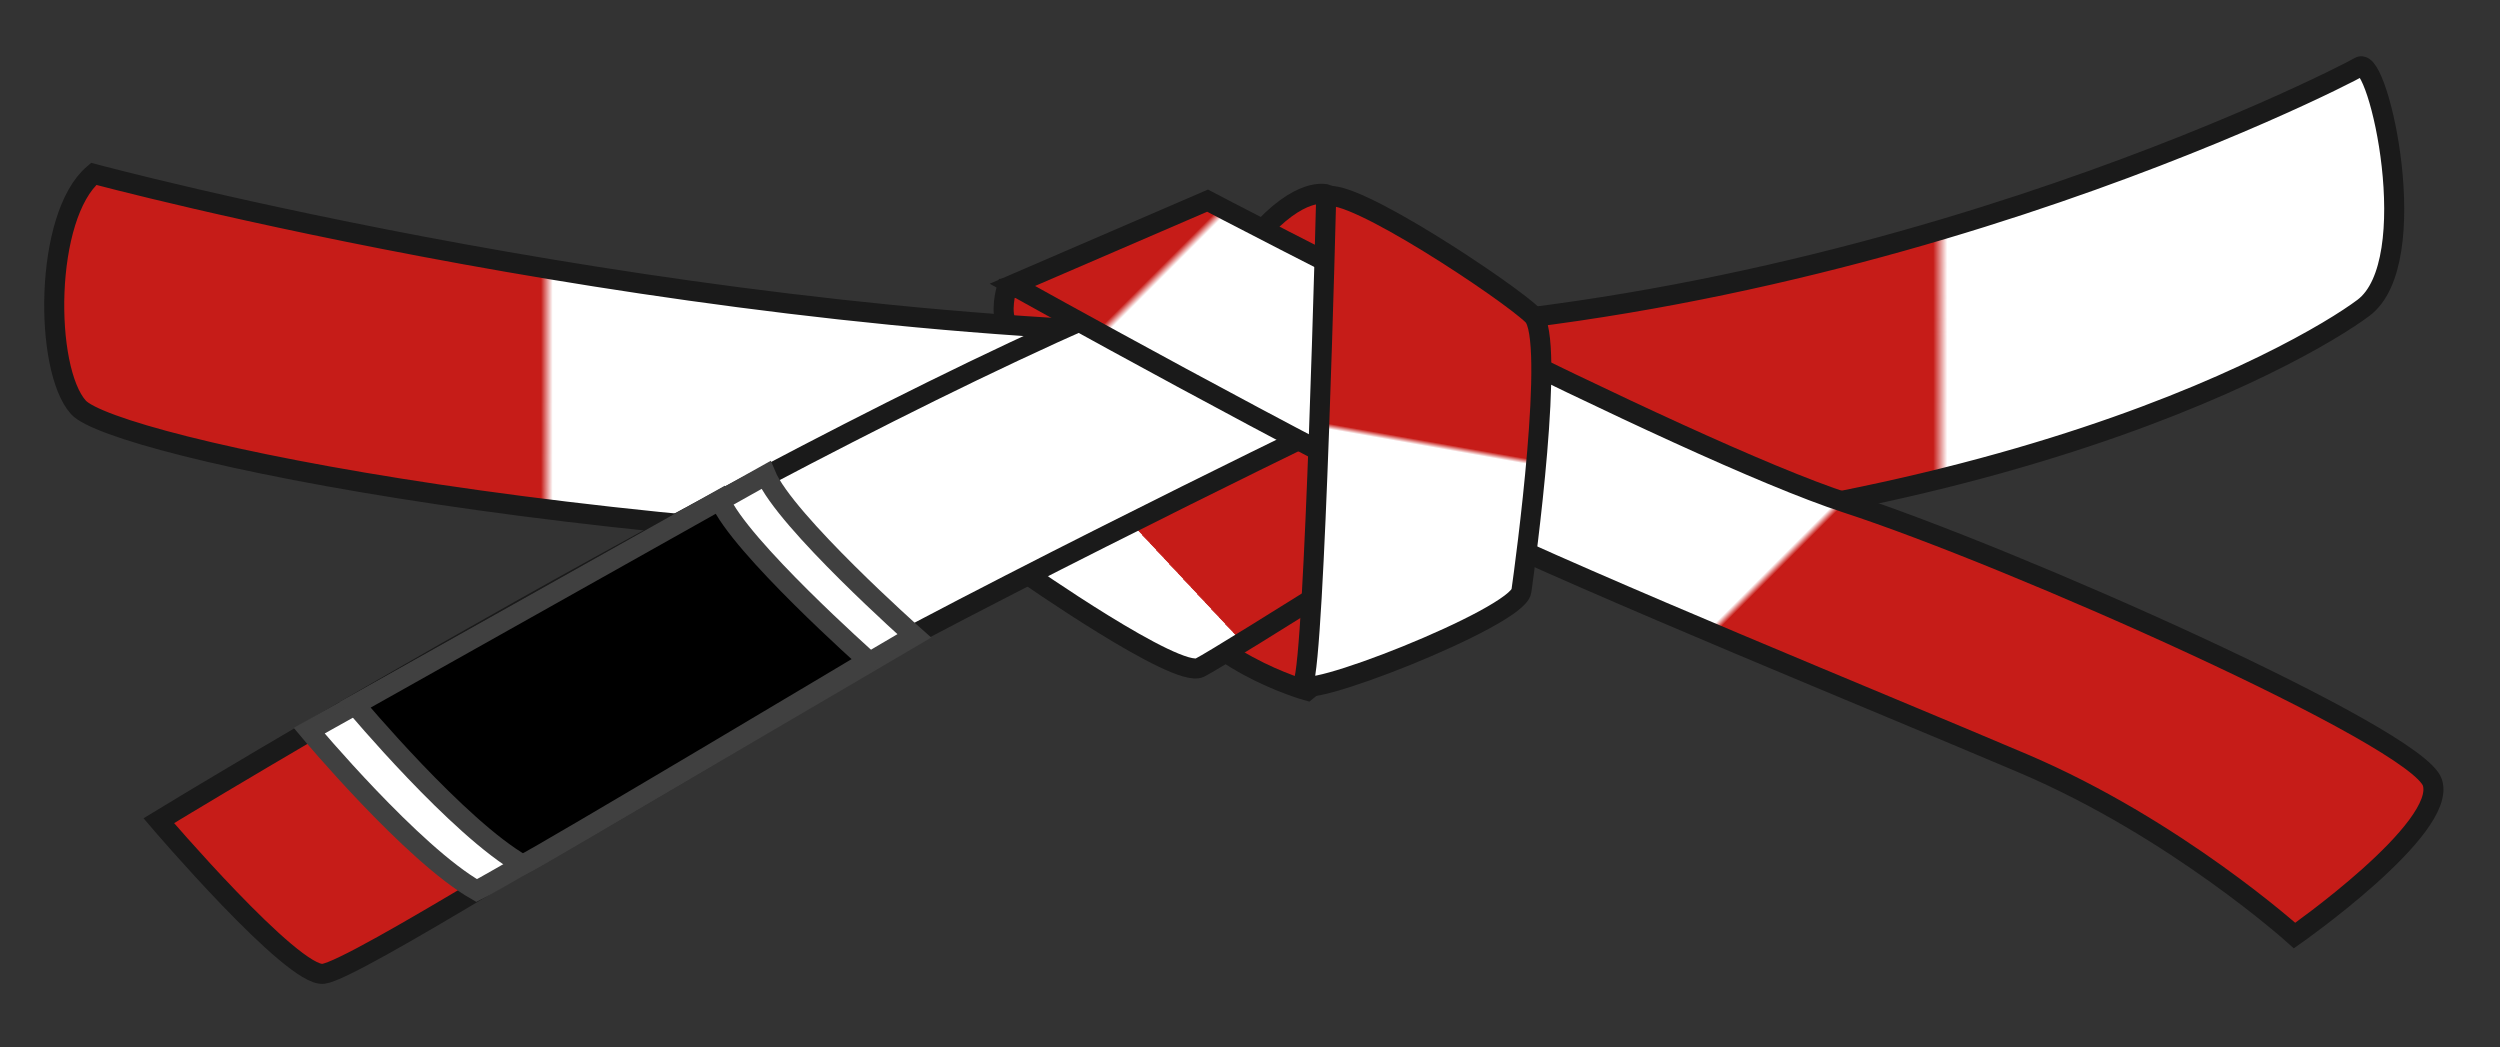 <?xml version="1.0" encoding="utf-8"?>
<!-- Generator: Adobe Illustrator 15.0.2, SVG Export Plug-In . SVG Version: 6.00 Build 0)  -->
<!DOCTYPE svg PUBLIC "-//W3C//DTD SVG 1.1//EN" "http://www.w3.org/Graphics/SVG/1.1/DTD/svg11.dtd">
<svg version="1.1" id="Layer_2" xmlns:x="http://ns.adobe.com/Extensibility/1.0/" xmlns:i="http://ns.adobe.com/AdobeIllustrator/10.0/" xmlns:graph="http://ns.adobe.com/Graphs/1.0/"
	 xmlns="http://www.w3.org/2000/svg" xmlns:xlink="http://www.w3.org/1999/xlink" x="0px" y="0px" width="499px" height="209px"
	 viewBox="0 0 499 209" enable-background="new 0 0 499 209" xml:space="preserve">
<rect x="0" y="0" width="499" height="209" fill="#333333" stroke="none"/>
<path fill="#C61C18" stroke="#1A1A1A" stroke-width="4" d="M200.919,57.558c0,0-1.475,4.952,0.21,7.375
	c1.686,2.423,24.86,1.791,24.86,1.791l-11.27-10.219L200.919,57.558z"/>
<linearGradient id="SVGID_1_" gradientUnits="userSpaceOnUse" x1="10.822" y1="61.778" x2="477.886" y2="61.778">
	<stop  offset="0.208" style="stop-color:#C61C18"/>
	<stop  offset="0.213" style="stop-color:#FFFFFF"/>
	<stop  offset="0.511" style="stop-color:#FFFFFF"/>
	<stop  offset="0.511" style="stop-color:#C61C18"/>
	<stop  offset="0.803" style="stop-color:#C61C18"/>
	<stop  offset="0.809" style="stop-color:#FFFFFF"/>
</linearGradient>
<path fill="url(#SVGID_1_)" stroke="#1A1A1A" stroke-width="4" d="M18.706,34.702c0,0,119.181,32.087,233.779,32.087
	c114.598,0,214.679-51.187,218.5-53.479c3.819-2.292,12.987,38.963,0.765,48.131c-12.225,9.168-80.983,48.896-216.208,48.896
	c-135.226,0-233.015-21.392-239.892-29.032C8.774,73.665,8.774,43.106,18.706,34.702z"/>
<path fill="#C61C18" stroke="#1A1A1A" stroke-width="4" d="M260.889,137.84c0,0-22.156-6.112-28.268-21.392
	c-6.111-15.279,58.827-29.795,58.827-29.795l-6.112,31.324L260.889,137.84z"/>
<linearGradient id="SVGID_2_" gradientUnits="userSpaceOnUse" x1="218.054" y1="128.848" x2="277.081" y2="73.804">
	<stop  offset="0.275" style="stop-color:#FFFFFF"/>
	<stop  offset="0.276" style="stop-color:#F7DEDE"/>
	<stop  offset="0.276" style="stop-color:#EDB6B5"/>
	<stop  offset="0.276" style="stop-color:#E3918F"/>
	<stop  offset="0.276" style="stop-color:#DB716F"/>
	<stop  offset="0.277" style="stop-color:#D55653"/>
	<stop  offset="0.277" style="stop-color:#CF413D"/>
	<stop  offset="0.277" style="stop-color:#CB302C"/>
	<stop  offset="0.278" style="stop-color:#C82521"/>
	<stop  offset="0.279" style="stop-color:#C61E1A"/>
	<stop  offset="0.281" style="stop-color:#C61C18"/>
</linearGradient>
<path fill="url(#SVGID_2_)" stroke="#1A1A1A" stroke-width="4" d="M204.354,114.156c0,0,30.56,21.392,35.143,19.1
	c4.584-2.292,58.827-36.671,58.827-36.671l-45.839-33.615l-50.423,38.2L204.354,114.156z"/>
<linearGradient id="SVGID_3_" gradientUnits="userSpaceOnUse" x1="69.335" y1="202.954" x2="247.825" y2="24.464">
	<stop  offset="0.528" style="stop-color:#C61C18"/>
	<stop  offset="0.528" style="stop-color:#FFFFFF"/>
</linearGradient>
<path fill="url(#SVGID_3_)" stroke="#1A1A1A" stroke-width="4" d="M31.693,163.815c0,0,125.293-76.398,200.928-106.958
	c75.635-30.56,30.56,29.031,30.56,29.031s-78.69,38.199-110.778,57.299s-81.746,50.424-87.858,51.188
	C58.433,195.139,31.693,163.815,31.693,163.815z"/>
<path fill="#C61C18" stroke="#1A1A1A" stroke-width="4" d="M264.842,38.807c0,0-5.29-1.851-14.146,8.46
	c-8.857,10.312,15.07,8.197,15.07,8.197L264.842,38.807z"/>
<linearGradient id="SVGID_4_" gradientUnits="userSpaceOnUse" x1="248.233" y1="10.687" x2="442.79" y2="205.244">
	<stop  offset="0.067" style="stop-color:#C61C18"/>
	<stop  offset="0.073" style="stop-color:#FFFFFF"/>
	<stop  offset="0.534" style="stop-color:#FFFFFF"/>
	<stop  offset="0.539" style="stop-color:#C61C18"/>
</linearGradient>
<path fill="url(#SVGID_4_)" stroke="#1A1A1A" stroke-width="4" d="M241.025,40.05c0,0,94.734,49.659,127.586,60.355
	c32.851,10.696,113.832,46.603,116.889,55.771s-27.503,30.559-27.503,30.559s-23.685-21.391-54.243-34.379
	c-30.56-12.987-83.274-34.379-112.306-48.131c-29.031-13.751-89.387-47.367-89.387-47.367L241.025,40.05z"/>
<linearGradient id="SVGID_5_" gradientUnits="userSpaceOnUse" x1="273.491" y1="139.311" x2="290.401" y2="43.414">
	<stop  offset="0.528" style="stop-color:#FFFFFF"/>
	<stop  offset="0.539" style="stop-color:#C61C18"/>
</linearGradient>
<path fill="url(#SVGID_5_)" stroke="#1A1A1A" stroke-width="4" d="M264.709,39.286c0,0-2.292,92.442-4.584,97.026
	c-2.293,4.584,42.783-12.987,43.546-18.335c0.765-5.349,6.877-50.423,2.293-55.007S269.292,36.994,264.709,39.286z"/>
<path fill="#FFFFFF" stroke="#404040" stroke-width="4" d="M61.708,145.844c0,0,20.641,24.654,33.446,31.918
	c4.013-1.912,87.34-50.839,87.34-50.839s-25.801-22.933-29.623-32.107C145.418,99.021,61.708,145.844,61.708,145.844z"/>
<path stroke="#404040" stroke-width="4" d="M70.881,140.684c0,0,20.641,24.655,33.446,31.917
	c4.013-1.911,68.995-40.707,68.995-40.707s-25.801-22.933-29.624-32.108C136.246,103.991,70.881,140.684,70.881,140.684z"/>
</svg>

